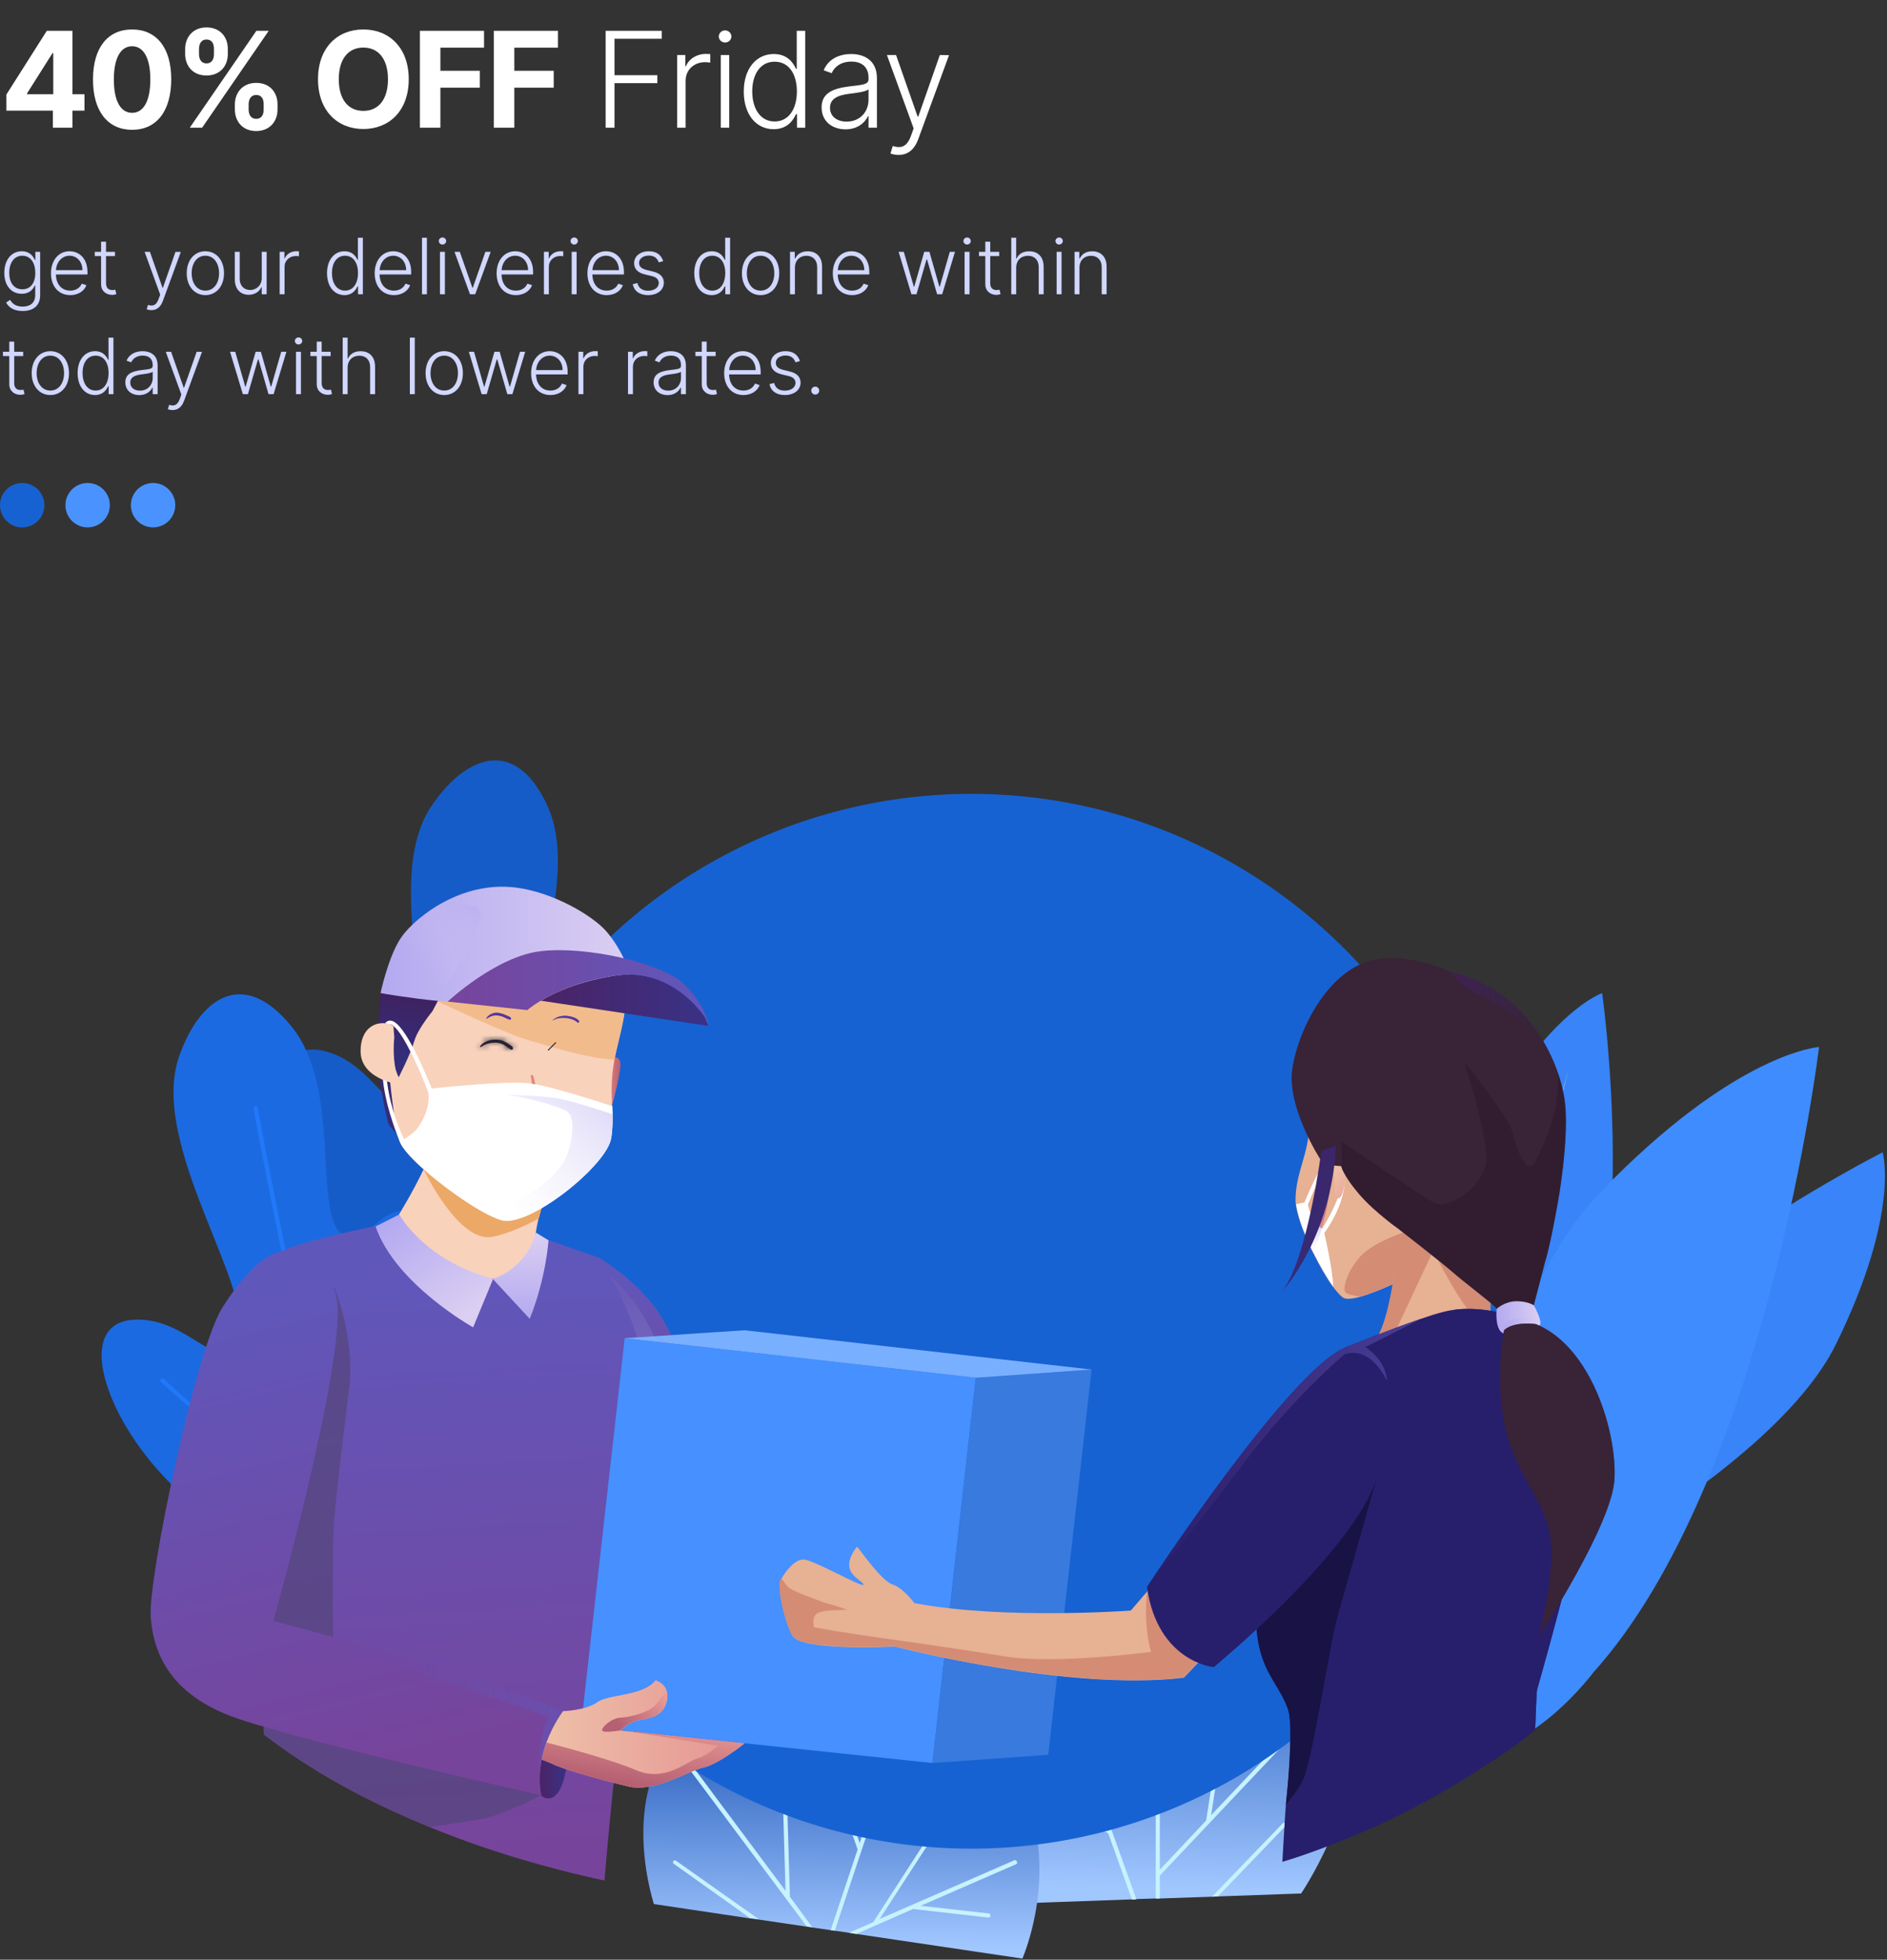 <svg width="340" height="353" viewBox="0 0 340 353" fill="none" xmlns="http://www.w3.org/2000/svg">
<rect x="0" y="0" width="340" height="353" fill="#333333" stroke="none"/>
<path d="M1.151 19.932H9.528V23H13.057V19.932H15.222V16.974H13.057V5.545H8.438L1.151 17.026V19.932ZM9.597 16.974H4.866V16.838L9.46 9.568H9.597V16.974ZM23.804 23.384C28.193 23.384 30.844 20.043 30.852 14.29C30.861 8.58 28.176 5.307 23.804 5.307C19.424 5.307 16.764 8.571 16.756 14.29C16.739 20.026 19.406 23.375 23.804 23.384ZM23.804 20.324C21.801 20.324 20.506 18.312 20.514 14.29C20.523 10.327 21.81 8.332 23.804 8.332C25.79 8.332 27.085 10.327 27.085 14.29C27.094 18.312 25.799 20.324 23.804 20.324ZM42.318 19.727C42.326 21.824 43.664 23.605 46.162 23.605C48.633 23.605 50.014 21.824 50.005 19.727V18.807C50.014 16.693 48.667 14.929 46.162 14.929C43.699 14.929 42.326 16.71 42.318 18.807V19.727ZM33.36 9.739C33.369 11.835 34.707 13.599 37.196 13.599C39.676 13.599 41.056 11.852 41.048 9.739V8.818C41.056 6.705 39.71 4.94 37.196 4.94C34.758 4.94 33.369 6.705 33.36 8.818V9.739ZM34.196 23H36.42L48.42 5.545H46.196L34.196 23ZM44.798 18.807C44.806 17.972 45.139 17.111 46.162 17.111C47.235 17.111 47.517 17.972 47.508 18.807V19.727C47.517 20.562 47.201 21.406 46.162 21.406C45.122 21.406 44.806 20.537 44.798 19.727V18.807ZM35.858 8.818C35.866 8.009 36.181 7.122 37.196 7.122C38.27 7.122 38.559 7.983 38.551 8.818V9.739C38.559 10.574 38.235 11.418 37.196 11.418C36.19 11.418 35.866 10.574 35.858 9.739V8.818ZM73.646 14.273C73.646 8.562 70.1 5.307 65.472 5.307C60.819 5.307 57.299 8.562 57.299 14.273C57.299 19.957 60.819 23.239 65.472 23.239C70.1 23.239 73.646 19.983 73.646 14.273ZM69.904 14.273C69.904 17.972 68.148 19.974 65.472 19.974C62.788 19.974 61.041 17.972 61.041 14.273C61.041 10.574 62.788 8.571 65.472 8.571C68.148 8.571 69.904 10.574 69.904 14.273ZM75.659 23H79.35V15.79H86.449V12.747H79.35V8.588H87.216V5.545H75.659V23ZM88.978 23H92.669V15.79H99.768V12.747H92.669V8.588H100.535V5.545H88.978V23ZM109.128 23H110.722V14.98H118.435V13.548H110.722V6.977H119.228V5.545H109.128V23ZM122.015 23H123.532V14.546C123.532 12.602 125.024 11.196 127.069 11.196C127.47 11.196 127.845 11.264 127.981 11.281V9.739C127.776 9.73 127.427 9.713 127.18 9.713C125.535 9.713 124.129 10.599 123.6 11.921H123.489V9.909H122.015V23ZM129.867 23H131.392V9.909H129.867V23ZM130.642 7.659C131.264 7.659 131.784 7.165 131.784 6.568C131.784 5.972 131.264 5.477 130.642 5.477C130.02 5.477 129.509 5.972 129.509 6.568C129.509 7.165 130.02 7.659 130.642 7.659ZM139.397 23.273C141.775 23.273 142.883 21.764 143.42 20.571H143.599V23H145.082V5.545H143.557V12.406H143.42C142.9 11.23 141.818 9.73 139.423 9.73C136.193 9.73 134.011 12.457 134.011 16.489C134.011 20.554 136.184 23.273 139.397 23.273ZM139.576 21.884C136.968 21.884 135.537 19.514 135.537 16.463C135.537 13.446 136.951 11.111 139.576 11.111C142.133 11.111 143.582 13.327 143.582 16.463C143.582 19.625 142.116 21.884 139.576 21.884ZM152.339 23.298C154.521 23.298 155.851 22.088 156.396 20.929H156.49V23H158.007V14.111C158.007 10.599 155.365 9.73 153.362 9.73C151.359 9.73 149.297 10.523 148.41 12.662L149.851 13.182C150.328 12.057 151.513 11.094 153.405 11.094C155.391 11.094 156.49 12.185 156.49 13.974V14.281C156.49 15.27 155.263 15.287 153.064 15.56C150.106 15.926 148.035 16.753 148.035 19.344C148.035 21.866 149.962 23.298 152.339 23.298ZM152.544 21.909C150.831 21.909 149.552 20.997 149.552 19.412C149.552 17.827 150.848 17.162 153.064 16.889C154.138 16.761 156.047 16.523 156.49 16.088V17.98C156.49 20.128 154.964 21.909 152.544 21.909ZM161.911 27.909C163.547 27.909 164.749 26.972 165.448 25.071L170.996 9.935L169.342 9.909L165.456 20.997H165.337L161.45 9.909H159.805L164.621 23.128L164.144 24.457C163.419 26.435 162.396 26.784 160.854 26.298L160.445 27.636C160.752 27.781 161.314 27.909 161.911 27.909Z" fill="white"/>
<path d="M4.082 56.023C5.891 56.023 7.234 55.138 7.234 53.199V45.364H6.369V46.82H6.279C5.966 46.134 5.335 45.259 3.933 45.259C2.043 45.259 0.776 46.84 0.776 49.162C0.776 51.504 2.088 52.92 3.918 52.92C5.29 52.92 5.961 52.125 6.264 51.424H6.344V53.144C6.344 54.566 5.434 55.227 4.082 55.227C2.774 55.227 2.148 54.596 1.825 54.014L1.099 54.492C1.546 55.367 2.521 56.023 4.082 56.023ZM4.022 52.11C2.506 52.11 1.665 50.897 1.665 49.147C1.665 47.427 2.491 46.065 4.022 46.065C5.518 46.065 6.359 47.357 6.359 49.147C6.359 50.992 5.494 52.11 4.022 52.11ZM12.664 53.159C14.195 53.159 15.224 52.329 15.572 51.369L14.732 51.096C14.439 51.782 13.748 52.349 12.664 52.349C11.103 52.349 10.114 51.21 10.074 49.445H15.761V49.008C15.761 46.457 14.185 45.259 12.53 45.259C10.551 45.259 9.184 46.915 9.184 49.227C9.184 51.543 10.526 53.159 12.664 53.159ZM10.079 48.665C10.173 47.243 11.133 46.065 12.53 46.065C13.897 46.065 14.856 47.193 14.856 48.665H10.079ZM20.719 45.364H19.103V43.534H18.213V45.364H17.075V46.134H18.213V51.215C18.213 52.463 19.198 53.114 20.177 53.114C20.545 53.114 20.794 53.045 20.963 52.98L20.774 52.18C20.649 52.215 20.49 52.249 20.257 52.249C19.655 52.249 19.103 51.966 19.103 51.006V46.134H20.719V45.364ZM27.283 55.864C28.237 55.864 28.938 55.317 29.346 54.208L32.583 45.379L31.618 45.364L29.351 51.832H29.281L27.014 45.364H26.055L28.864 53.075L28.585 53.85C28.163 55.004 27.566 55.207 26.666 54.924L26.428 55.705C26.607 55.789 26.935 55.864 27.283 55.864ZM37.004 53.159C38.982 53.159 40.364 51.543 40.364 49.217C40.364 46.875 38.982 45.259 37.004 45.259C35.025 45.259 33.643 46.875 33.643 49.217C33.643 51.543 35.025 53.159 37.004 53.159ZM37.004 52.349C35.418 52.349 34.533 50.927 34.533 49.217C34.533 47.506 35.418 46.065 37.004 46.065C38.59 46.065 39.474 47.506 39.474 49.217C39.474 50.927 38.59 52.349 37.004 52.349ZM47.159 50.082C47.159 51.484 46.105 52.239 45.071 52.239C43.968 52.239 43.192 51.449 43.192 50.256V45.364H42.307V50.31C42.307 52.12 43.351 53.099 44.818 53.099C45.936 53.099 46.732 52.518 47.09 51.732H47.159V53H48.044V45.364H47.159V50.082ZM50.387 53H51.272V48.068C51.272 46.935 52.142 46.114 53.335 46.114C53.569 46.114 53.788 46.154 53.867 46.164V45.264C53.748 45.259 53.544 45.249 53.4 45.249C52.44 45.249 51.62 45.766 51.312 46.537H51.247V45.364H50.387V53ZM62.064 53.159C63.451 53.159 64.097 52.279 64.411 51.583H64.515V53H65.38V42.818H64.49V46.82H64.411C64.107 46.134 63.476 45.259 62.079 45.259C60.195 45.259 58.922 46.85 58.922 49.202C58.922 51.573 60.19 53.159 62.064 53.159ZM62.169 52.349C60.647 52.349 59.812 50.967 59.812 49.187C59.812 47.427 60.637 46.065 62.169 46.065C63.66 46.065 64.505 47.357 64.505 49.187C64.505 51.031 63.65 52.349 62.169 52.349ZM70.988 53.159C72.519 53.159 73.549 52.329 73.897 51.369L73.056 51.096C72.763 51.782 72.072 52.349 70.988 52.349C69.427 52.349 68.438 51.21 68.398 49.445H74.085V49.008C74.085 46.457 72.509 45.259 70.854 45.259C68.875 45.259 67.508 46.915 67.508 49.227C67.508 51.543 68.85 53.159 70.988 53.159ZM68.403 48.665C68.497 47.243 69.457 46.065 70.854 46.065C72.221 46.065 73.181 47.193 73.181 48.665H68.403ZM76.921 42.818H76.035V53H76.921V42.818ZM79.272 53H80.162V45.364H79.272V53ZM79.724 44.051C80.087 44.051 80.391 43.763 80.391 43.415C80.391 43.067 80.087 42.778 79.724 42.778C79.362 42.778 79.063 43.067 79.063 43.415C79.063 43.763 79.362 44.051 79.724 44.051ZM88.413 45.364H87.454L85.187 51.832H85.117L82.85 45.364H81.891L84.68 53H85.624L88.413 45.364ZM92.959 53.159C94.49 53.159 95.519 52.329 95.867 51.369L95.027 51.096C94.734 51.782 94.043 52.349 92.959 52.349C91.398 52.349 90.408 51.21 90.369 49.445H96.056V49.008C96.056 46.457 94.48 45.259 92.825 45.259C90.846 45.259 89.479 46.915 89.479 49.227C89.479 51.543 90.821 53.159 92.959 53.159ZM90.374 48.665C90.468 47.243 91.428 46.065 92.825 46.065C94.192 46.065 95.151 47.193 95.151 48.665H90.374ZM98.006 53H98.891V48.068C98.891 46.935 99.761 46.114 100.954 46.114C101.188 46.114 101.407 46.154 101.486 46.164V45.264C101.367 45.259 101.163 45.249 101.019 45.249C100.059 45.249 99.239 45.766 98.931 46.537H98.866V45.364H98.006V53ZM103.006 53H103.896V45.364H103.006V53ZM103.459 44.051C103.822 44.051 104.125 43.763 104.125 43.415C104.125 43.067 103.822 42.778 103.459 42.778C103.096 42.778 102.798 43.067 102.798 43.415C102.798 43.763 103.096 44.051 103.459 44.051ZM109.324 53.159C110.855 53.159 111.884 52.329 112.232 51.369L111.392 51.096C111.099 51.782 110.408 52.349 109.324 52.349C107.763 52.349 106.774 51.21 106.734 49.445H112.421V49.008C112.421 46.457 110.845 45.259 109.19 45.259C107.211 45.259 105.844 46.915 105.844 49.227C105.844 51.543 107.186 53.159 109.324 53.159ZM106.739 48.665C106.833 47.243 107.793 46.065 109.19 46.065C110.557 46.065 111.517 47.193 111.517 48.665H106.739ZM119.502 47.039C119.129 45.935 118.314 45.259 116.917 45.259C115.376 45.259 114.257 46.139 114.257 47.397C114.257 48.421 114.879 49.117 116.206 49.435L117.454 49.734C118.294 49.932 118.697 50.365 118.697 50.977C118.697 51.772 117.936 52.364 116.763 52.364C115.719 52.364 115.067 51.891 114.854 50.986L114.004 51.195C114.272 52.468 115.281 53.159 116.778 53.159C118.458 53.159 119.612 52.234 119.612 50.937C119.612 49.918 118.97 49.236 117.692 48.923L116.539 48.64C115.589 48.401 115.147 48.019 115.147 47.357C115.147 46.582 115.888 46.04 116.917 46.04C117.946 46.04 118.453 46.582 118.692 47.268L119.502 47.039ZM128.236 53.159C129.623 53.159 130.269 52.279 130.583 51.583H130.687V53H131.552V42.818H130.662V46.82H130.583C130.279 46.134 129.648 45.259 128.251 45.259C126.367 45.259 125.094 46.85 125.094 49.202C125.094 51.573 126.362 53.159 128.236 53.159ZM128.34 52.349C126.819 52.349 125.984 50.967 125.984 49.187C125.984 47.427 126.809 46.065 128.34 46.065C129.832 46.065 130.677 47.357 130.677 49.187C130.677 51.031 129.822 52.349 128.34 52.349ZM137.041 53.159C139.019 53.159 140.401 51.543 140.401 49.217C140.401 46.875 139.019 45.259 137.041 45.259C135.062 45.259 133.68 46.875 133.68 49.217C133.68 51.543 135.062 53.159 137.041 53.159ZM137.041 52.349C135.455 52.349 134.57 50.927 134.57 49.217C134.57 47.506 135.455 46.065 137.041 46.065C138.627 46.065 139.512 47.506 139.512 49.217C139.512 50.927 138.627 52.349 137.041 52.349ZM143.229 48.227C143.229 46.895 144.104 46.075 145.307 46.075C146.48 46.075 147.236 46.86 147.236 48.108V53H148.121V48.053C148.121 46.244 147.072 45.264 145.531 45.264C144.412 45.264 143.642 45.781 143.284 46.562H143.204V45.364H142.344V53H143.229V48.227ZM153.539 53.159C155.07 53.159 156.099 52.329 156.447 51.369L155.607 51.096C155.314 51.782 154.623 52.349 153.539 52.349C151.978 52.349 150.988 51.21 150.949 49.445H156.636V49.008C156.636 46.457 155.06 45.259 153.405 45.259C151.426 45.259 150.059 46.915 150.059 49.227C150.059 51.543 151.401 53.159 153.539 53.159ZM150.954 48.665C151.048 47.243 152.008 46.065 153.405 46.065C154.772 46.065 155.731 47.193 155.731 48.665H150.954ZM164.219 53H165.134L166.944 46.741H167.038L168.848 53H169.762L172.069 45.364H171.135L169.325 51.648H169.255L167.466 45.364H166.526L164.721 51.663H164.657L162.847 45.364H161.912L164.219 53ZM173.799 53H174.689V45.364H173.799V53ZM174.252 44.051C174.615 44.051 174.918 43.763 174.918 43.415C174.918 43.067 174.615 42.778 174.252 42.778C173.889 42.778 173.591 43.067 173.591 43.415C173.591 43.763 173.889 44.051 174.252 44.051ZM180.037 45.364H178.422V43.534H177.532V45.364H176.393V46.134H177.532V51.215C177.532 52.463 178.516 53.114 179.496 53.114C179.863 53.114 180.112 53.045 180.281 52.98L180.092 52.18C179.968 52.215 179.809 52.249 179.575 52.249C178.974 52.249 178.422 51.966 178.422 51.006V46.134H180.037V45.364ZM183.096 48.227C183.096 46.895 183.991 46.075 185.214 46.075C186.397 46.075 187.153 46.85 187.153 48.108V53H188.043V48.053C188.043 46.234 186.989 45.264 185.438 45.264C184.284 45.264 183.534 45.771 183.176 46.562H183.096V42.818H182.211V53H183.096V48.227ZM190.383 53H191.273V45.364H190.383V53ZM190.836 44.051C191.199 44.051 191.502 43.763 191.502 43.415C191.502 43.067 191.199 42.778 190.836 42.778C190.473 42.778 190.175 43.067 190.175 43.415C190.175 43.763 190.473 44.051 190.836 44.051ZM194.499 48.227C194.499 46.895 195.374 46.075 196.577 46.075C197.75 46.075 198.506 46.86 198.506 48.108V53H199.391V48.053C199.391 46.244 198.342 45.264 196.8 45.264C195.682 45.264 194.911 45.781 194.553 46.562H194.474V45.364H193.614V53H194.499V48.227ZM4.176 63.364H2.56V61.534H1.67V63.364H0.532V64.134H1.67V69.215C1.67 70.463 2.655 71.114 3.634 71.114C4.002 71.114 4.251 71.045 4.42 70.98L4.231 70.18C4.107 70.215 3.947 70.249 3.714 70.249C3.112 70.249 2.56 69.966 2.56 69.006V64.134H4.176V63.364ZM9.072 71.159C11.051 71.159 12.433 69.543 12.433 67.217C12.433 64.875 11.051 63.259 9.072 63.259C7.093 63.259 5.711 64.875 5.711 67.217C5.711 69.543 7.093 71.159 9.072 71.159ZM9.072 70.349C7.486 70.349 6.601 68.927 6.601 67.217C6.601 65.506 7.486 64.065 9.072 64.065C10.658 64.065 11.543 65.506 11.543 67.217C11.543 68.927 10.658 70.349 9.072 70.349ZM17.125 71.159C18.512 71.159 19.158 70.279 19.471 69.583H19.576V71H20.441V60.818H19.551V64.82H19.471C19.168 64.134 18.537 63.259 17.14 63.259C15.255 63.259 13.983 64.85 13.983 67.202C13.983 69.573 15.25 71.159 17.125 71.159ZM17.229 70.349C15.708 70.349 14.873 68.967 14.873 67.187C14.873 65.427 15.698 64.065 17.229 64.065C18.721 64.065 19.566 65.357 19.566 67.187C19.566 69.031 18.711 70.349 17.229 70.349ZM25.094 71.174C26.367 71.174 27.142 70.468 27.461 69.792H27.515V71H28.4V65.815C28.4 63.766 26.859 63.259 25.691 63.259C24.522 63.259 23.319 63.722 22.802 64.969L23.642 65.273C23.921 64.617 24.612 64.055 25.716 64.055C26.874 64.055 27.515 64.691 27.515 65.735V65.914C27.515 66.491 26.799 66.501 25.517 66.66C23.791 66.874 22.584 67.356 22.584 68.867C22.584 70.339 23.707 71.174 25.094 71.174ZM25.213 70.364C24.214 70.364 23.468 69.832 23.468 68.907C23.468 67.982 24.224 67.594 25.517 67.435C26.143 67.361 27.257 67.222 27.515 66.968V68.072C27.515 69.325 26.625 70.364 25.213 70.364ZM31.097 73.864C32.052 73.864 32.753 73.317 33.16 72.208L36.397 63.379L35.432 63.364L33.166 69.832H33.096L30.829 63.364H29.869L32.678 71.075L32.4 71.85C31.977 73.004 31.381 73.207 30.481 72.924L30.242 73.704C30.421 73.789 30.749 73.864 31.097 73.864ZM43.756 71H44.671L46.481 64.741H46.575L48.385 71H49.3L51.606 63.364H50.672L48.862 69.648H48.792L47.003 63.364H46.063L44.258 69.663H44.194L42.384 63.364H41.449L43.756 71ZM53.337 71H54.226V63.364H53.337V71ZM53.789 62.051C54.152 62.051 54.455 61.763 54.455 61.415C54.455 61.067 54.152 60.778 53.789 60.778C53.426 60.778 53.128 61.067 53.128 61.415C53.128 61.763 53.426 62.051 53.789 62.051ZM59.575 63.364H57.959V61.534H57.069V63.364H55.93V64.134H57.069V69.215C57.069 70.463 58.053 71.114 59.033 71.114C59.401 71.114 59.649 71.045 59.818 70.98L59.629 70.18C59.505 70.215 59.346 70.249 59.112 70.249C58.511 70.249 57.959 69.966 57.959 69.006V64.134H59.575V63.364ZM62.633 66.227C62.633 64.895 63.528 64.075 64.751 64.075C65.934 64.075 66.69 64.85 66.69 66.108V71H67.58V66.053C67.58 64.234 66.526 63.264 64.975 63.264C63.822 63.264 63.071 63.771 62.713 64.562H62.633V60.818H61.748V71H62.633V66.227ZM74.733 60.818H73.848V71H74.733V60.818ZM80.043 71.159C82.021 71.159 83.403 69.543 83.403 67.217C83.403 64.875 82.021 63.259 80.043 63.259C78.064 63.259 76.682 64.875 76.682 67.217C76.682 69.543 78.064 71.159 80.043 71.159ZM80.043 70.349C78.457 70.349 77.572 68.927 77.572 67.217C77.572 65.506 78.457 64.065 80.043 64.065C81.629 64.065 82.513 65.506 82.513 67.217C82.513 68.927 81.629 70.349 80.043 70.349ZM86.782 71H87.696L89.506 64.741H89.6L91.41 71H92.325L94.632 63.364H93.697L91.887 69.648H91.818L90.028 63.364H89.088L87.284 69.663H87.219L85.409 63.364H84.475L86.782 71ZM99.18 71.159C100.711 71.159 101.74 70.329 102.088 69.369L101.248 69.096C100.954 69.782 100.263 70.349 99.18 70.349C97.618 70.349 96.629 69.21 96.589 67.445H102.277V67.008C102.277 64.457 100.701 63.259 99.045 63.259C97.067 63.259 95.699 64.915 95.699 67.227C95.699 69.543 97.042 71.159 99.18 71.159ZM96.594 66.665C96.689 65.243 97.648 64.065 99.045 64.065C100.412 64.065 101.372 65.193 101.372 66.665H96.594ZM104.227 71H105.112V66.068C105.112 64.935 105.982 64.114 107.175 64.114C107.409 64.114 107.627 64.154 107.707 64.164V63.264C107.588 63.259 107.384 63.249 107.24 63.249C106.28 63.249 105.46 63.766 105.152 64.537H105.087V63.364H104.227V71ZM113.155 71H114.04V66.068C114.04 64.935 114.91 64.114 116.103 64.114C116.336 64.114 116.555 64.154 116.635 64.164V63.264C116.515 63.259 116.312 63.249 116.167 63.249C115.208 63.249 114.388 63.766 114.079 64.537H114.015V63.364H113.155V71ZM120.278 71.174C121.55 71.174 122.326 70.468 122.644 69.792H122.699V71H123.584V65.815C123.584 63.766 122.043 63.259 120.874 63.259C119.706 63.259 118.503 63.722 117.986 64.969L118.826 65.273C119.104 64.617 119.795 64.055 120.899 64.055C122.058 64.055 122.699 64.691 122.699 65.735V65.914C122.699 66.491 121.983 66.501 120.7 66.66C118.975 66.874 117.767 67.356 117.767 68.867C117.767 70.339 118.891 71.174 120.278 71.174ZM120.397 70.364C119.398 70.364 118.652 69.832 118.652 68.907C118.652 67.982 119.408 67.594 120.7 67.435C121.327 67.361 122.44 67.222 122.699 66.968V68.072C122.699 69.325 121.809 70.364 120.397 70.364ZM128.946 63.364H127.33V61.534H126.44V63.364H125.301V64.134H126.44V69.215C126.44 70.463 127.424 71.114 128.404 71.114C128.772 71.114 129.02 71.045 129.189 70.98L129 70.18C128.876 70.215 128.717 70.249 128.483 70.249C127.882 70.249 127.33 69.966 127.33 69.006V64.134H128.946V63.364ZM133.961 71.159C135.492 71.159 136.521 70.329 136.869 69.369L136.029 69.096C135.736 69.782 135.045 70.349 133.961 70.349C132.4 70.349 131.41 69.21 131.371 67.445H137.058V67.008C137.058 64.457 135.482 63.259 133.827 63.259C131.848 63.259 130.481 64.915 130.481 67.227C130.481 69.543 131.823 71.159 133.961 71.159ZM131.376 66.665C131.47 65.243 132.43 64.065 133.827 64.065C135.194 64.065 136.153 65.193 136.153 66.665H131.376ZM144.139 65.039C143.766 63.935 142.951 63.259 141.554 63.259C140.012 63.259 138.894 64.139 138.894 65.397C138.894 66.421 139.515 67.117 140.843 67.435L142.091 67.734C142.931 67.933 143.333 68.365 143.333 68.977C143.333 69.772 142.573 70.364 141.4 70.364C140.355 70.364 139.704 69.891 139.49 68.987L138.64 69.195C138.909 70.468 139.918 71.159 141.414 71.159C143.095 71.159 144.248 70.234 144.248 68.937C144.248 67.918 143.607 67.237 142.329 66.923L141.176 66.64C140.226 66.401 139.784 66.019 139.784 65.357C139.784 64.582 140.525 64.04 141.554 64.04C142.583 64.04 143.09 64.582 143.328 65.268L144.139 65.039ZM146.892 71.075C147.29 71.075 147.608 70.751 147.608 70.359C147.608 69.961 147.29 69.643 146.892 69.643C146.499 69.643 146.176 69.961 146.176 70.359C146.176 70.751 146.499 71.075 146.892 71.075Z" fill="#D1D7FF"/>
<circle cx="27.579" cy="91" r="4" fill="#4A93FF"/>
<circle cx="15.79" cy="91" r="4" fill="#4A93FF"/>
<circle cx="4" cy="91" r="4" fill="#1762D2"/>
<g clip-path="url(#clip0)">
<path d="M246.001 308.807C243.783 327.503 234.435 341.075 234.435 341.075L219.489 341.604L218.432 341.656L209.032 341.973H208.292L204.807 342.079L204.014 342.132L174.65 343.188C174.65 343.188 170.32 295.762 193.557 283.298C216.742 270.834 248.219 290.058 246.001 308.807Z" fill="url(#paint0_linear)"/>
<path d="M238.079 307.064L208.979 337.854V341.973H208.24V323.542L201.057 306.958C200.951 306.8 201.057 306.536 201.268 306.483C201.427 306.377 201.638 306.483 201.744 306.694L208.24 321.746V290.375C208.24 290.164 208.398 290.005 208.609 290.005C208.821 290.005 208.979 290.164 208.979 290.375V336.798L217.323 327.925L221.02 304.054C221.073 303.842 221.232 303.737 221.443 303.737C221.654 303.789 221.76 303.948 221.76 304.159L218.221 326.974L237.551 306.536C237.709 306.377 237.921 306.377 238.079 306.536C238.237 306.694 238.237 306.905 238.079 307.064Z" fill="#C7F2FF"/>
<path d="M231.636 328.928L219.436 341.604L218.38 341.656L231.108 328.453C231.266 328.295 231.478 328.295 231.636 328.453C231.742 328.559 231.794 328.77 231.636 328.928Z" fill="#C7F2FF"/>
<path d="M204.754 342.132L203.962 342.185L199.684 330.249L183.734 320.214C183.576 320.109 183.523 319.897 183.629 319.686C183.734 319.528 183.946 319.475 184.157 319.581L199.314 329.14L191.392 307.011C191.339 306.8 191.445 306.589 191.603 306.536C191.815 306.483 191.973 306.589 192.079 306.747L204.754 342.132Z" fill="#C7F2FF"/>
<path d="M184.21 352.8L154.317 348.364L152.997 348.152L150.409 347.783L149.67 347.677L146.343 347.202L145.339 347.043L136.731 345.776L135.146 345.565L117.824 342.977C117.824 342.977 109.004 316.412 129.284 307.645C149.564 298.878 181.991 313.296 185.9 326.763C189.808 340.178 184.21 352.8 184.21 352.8Z" fill="url(#paint1_linear)"/>
<path d="M146.343 347.149L145.339 346.991L124.32 318.841C124.214 318.683 124.214 318.472 124.425 318.313C124.584 318.207 124.795 318.207 124.954 318.366L141.537 340.6L140.745 313.507C140.745 313.296 140.903 313.137 141.114 313.137C141.326 313.137 141.484 313.296 141.484 313.507L142.329 341.656L146.343 347.149Z" fill="#C7F2FF"/>
<path d="M183.101 335.794L165.884 343.294L178.136 344.667C178.347 344.667 178.453 344.878 178.453 345.089C178.453 345.301 178.295 345.406 178.083 345.406H178.031L164.51 343.875L154.265 348.364L152.944 348.152L157.328 346.251L169.052 328.136C169.158 327.978 169.369 327.925 169.528 328.031C169.686 328.136 169.739 328.348 169.633 328.506L158.49 345.67L182.731 335.108C182.889 335.002 183.153 335.108 183.206 335.319C183.365 335.477 183.259 335.689 183.101 335.794Z" fill="#C7F2FF"/>
<path d="M161.236 315.303L150.409 347.783L149.67 347.677L154.529 333.154L150.356 321.165C150.304 320.954 150.409 320.742 150.568 320.69C150.779 320.637 150.937 320.742 151.043 320.901L154.898 331.992L160.549 315.039C160.602 314.827 160.813 314.722 161.025 314.827C161.183 314.88 161.289 315.091 161.236 315.303Z" fill="#C7F2FF"/>
<path d="M136.731 345.723L135.146 345.512L121.415 335.741C121.257 335.636 121.204 335.425 121.309 335.266C121.415 335.108 121.626 335.055 121.785 335.16L136.731 345.723Z" fill="#C7F2FF"/>
<path d="M271.034 288.896C271.562 289.16 319.358 265.658 330.872 241.998C342.438 218.391 339.216 207.564 339.216 207.564C339.216 207.564 286.825 233.971 270.295 264.919C270.348 264.919 258.465 283.245 271.034 288.896Z" fill="#3884F8"/>
<path d="M264.38 269.144C263.958 268.88 256.828 222.563 268.024 202.283C279.273 182.003 288.674 178.887 288.674 178.887C288.674 178.887 296.015 230.01 282.02 257.525C282.02 257.525 274.837 275.376 264.38 269.144Z" fill="#3884F8"/>
<path d="M268.869 267.401C269.714 261.064 270.665 254.779 271.615 248.494C272.566 242.209 273.622 235.925 274.679 229.64C275.735 223.355 276.897 217.07 278.217 210.838C279.485 204.606 280.858 198.375 282.759 192.301C281.016 198.427 279.801 204.659 278.64 210.944C277.478 217.229 276.474 223.514 275.524 229.798C274.573 236.083 273.675 242.421 272.883 248.705C272.038 254.99 271.246 261.328 270.559 267.665L268.869 267.401Z" fill="#A4BADB"/>
<path d="M256.669 311.342C256.141 310.761 263.905 240.097 288.304 214.799C312.704 189.502 327.756 188.604 327.756 188.604C327.756 188.604 318.408 266.451 287.09 301.254C287.09 301.307 269.503 324.598 256.669 311.342Z" fill="#3F8CFF"/>
<path d="M103.236 228.266C100.074 233.72 93.22 242.944 86.811 249.733C86.597 249.989 86.333 250.226 86.138 250.433C81.239 255.546 76.672 259.086 74.43 258.149C69.189 256.036 63.806 245.753 63.806 245.753C63.434 244.245 64.455 232.391 56.499 218.546C48.563 204.652 47.441 187.418 57.702 189.175C67.962 190.933 70.569 204.381 75.491 196.611C80.364 188.822 68.482 159.252 77.601 145.413C83.632 136.263 92.786 132.31 98.666 145.227C104.546 158.145 94.231 178.209 97.972 183.422C101.694 188.684 108.154 176.127 113.947 186.231C119.721 196.383 108.987 218.382 103.236 228.266Z" fill="#165CC8"/>
<path d="M77.696 264.261C75.992 270.331 71.651 280.971 67.134 289.142C66.991 289.444 66.795 289.739 66.658 289.988C63.185 296.16 59.644 300.726 57.239 300.377C51.637 299.635 43.864 291.017 43.864 291.017C43.127 289.65 41.164 277.915 30.012 266.487C18.865 255.007 13.486 238.595 23.861 237.742C34.236 236.889 40.11 249.264 42.942 240.514C45.721 231.756 26.849 206.077 32.235 190.403C35.797 180.039 43.678 173.931 52.59 184.977C61.501 196.023 56.509 218.024 61.43 222.141C66.345 226.31 69.474 212.541 77.601 220.883C85.721 229.277 80.805 253.256 77.696 264.261Z" fill="#1C6AE1"/>
<path d="M67.187 289.149C67.043 289.45 66.847 289.746 66.71 289.995C65.003 284.836 63.282 278.931 61.605 272.659C46.038 265.105 29.177 249.038 28.98 248.907C28.836 248.783 28.816 248.514 28.992 248.377C29.116 248.232 29.385 248.212 29.523 248.389C29.661 248.565 46.056 264.096 61.4 271.729C61.176 270.957 61.004 270.191 60.779 269.418C60.733 269.359 60.74 269.307 60.746 269.254C52.691 238.253 45.775 200.156 45.676 199.665C45.649 199.448 45.773 199.304 45.996 199.225C46.212 199.198 46.409 199.329 46.435 199.545C46.535 200.036 53.253 237.152 61.176 267.924C63.044 262.247 71.052 237.797 71.852 228.264C71.877 228.054 72.054 227.916 72.264 227.942C72.473 227.968 72.611 228.145 72.585 228.354C71.722 238.837 62.223 267.201 61.545 269.246C63.263 276.481 65.243 283.323 67.187 289.149Z" fill="#2178FA"/>
<circle cx="175" cy="238" r="95" fill="#1762D2"/>
<path d="M97.031 219.5C96.609 221.295 96.292 223.197 96.45 224.887C96.45 224.887 95.869 232.386 87.789 231.805C79.708 231.224 72.315 223.566 71.892 218.76C71.892 218.76 74.374 214.747 76.276 210.733C77.332 208.568 78.23 206.402 78.494 204.818L99.725 212.159C99.777 212.159 97.982 215.592 97.031 219.5Z" fill="#F9D2BC"/>
<path d="M99.778 212.159C99.778 212.159 98.035 215.592 97.084 219.5C94.391 220.926 91.433 222.246 88.845 222.774C83.881 223.778 78.864 215.645 76.381 210.786C77.438 208.62 78.335 206.455 78.6 204.871L99.778 212.159Z" fill="#ECA867"/>
<path d="M110.076 190.4C110.076 190.4 111.449 190.083 111.766 191.298C112.083 192.46 110.34 198.956 110.34 198.956C110.34 198.956 108.703 192.988 110.076 190.4Z" fill="url(#paint2_linear)"/>
<path d="M68.565 178.887C68.565 178.887 67.878 187.442 67.878 190.03C67.931 192.671 69.674 202.23 70.149 202.758C70.625 203.286 71.787 204.607 71.787 204.607L73.846 178.887L70.942 177.461L68.565 178.887Z" fill="url(#paint3_linear)"/>
<path d="M112.77 178.992C112.875 182.531 111.713 186.228 110.868 190.136C110.815 190.4 110.763 190.664 110.71 190.875C110.076 194.255 110.182 196.79 110.287 199.272C110.34 201.121 110.446 202.917 110.129 204.976C109.442 209.888 95.288 221.19 90.377 219.817C85.412 218.391 73.424 209.254 72.051 205.716C70.625 202.177 69.199 183.112 69.199 183.112C69.199 175.348 72.737 169.011 80.501 163.36C88.264 157.709 107.33 166.898 110.868 172.549C112.189 174.662 112.717 176.827 112.77 178.992Z" fill="#F9D2BC"/>
<path opacity="0.57" d="M112.769 178.992C112.875 182.531 111.713 186.228 110.868 190.136C110.815 190.4 110.762 190.664 110.709 190.875C106.168 190.77 97.981 188.182 94.76 187.231C91.01 186.122 78.599 180.26 78.599 180.26C78.599 180.26 81.715 176.14 85.835 173.605C89.954 171.07 101.943 173.447 101.943 173.447C101.943 173.447 108.755 176.51 112.769 178.992Z" fill="#ECA867"/>
<path d="M71.311 192.724C71.311 193.727 71.258 194.625 71.206 195.206C71.206 195.206 70.572 195.1 69.727 194.783C69.516 194.731 69.251 194.625 68.987 194.519C67.192 193.727 64.921 192.196 64.974 189.291C64.974 186.016 66.716 184.538 68.512 184.326C68.776 184.274 69.093 184.274 69.357 184.326C69.674 184.379 69.991 184.432 70.308 184.538C70.519 184.59 70.73 184.696 70.889 184.802C70.889 184.802 70.889 184.802 70.889 184.854C70.889 184.96 70.941 185.752 71.047 186.914C71.206 188.551 71.311 190.875 71.311 192.724Z" fill="#F9D2BC"/>
<path d="M80.025 178.147L77.913 182.161C77.913 182.161 75.272 185.33 74.638 187.548C74.004 189.819 71.839 194.044 71.839 194.044C71.628 193.674 71.469 193.199 71.311 192.724C70.73 190.347 70.994 187.073 71.047 186.914C70.941 185.699 70.888 184.802 70.888 184.802C70.202 184.379 69.304 184.221 68.459 184.326L68.406 184.274L68.776 179.045L80.025 178.147Z" fill="url(#paint4_linear)"/>
<path d="M96.767 196.104C96.714 195.998 96.662 195.892 96.609 195.787C96.503 195.576 96.45 195.311 96.397 195.1C96.345 194.889 96.292 194.625 96.239 194.414C96.186 194.308 96.186 194.15 96.133 194.044C96.081 193.886 96.081 193.78 95.975 193.674C95.869 193.569 95.658 193.621 95.658 193.78C95.605 193.938 95.658 194.044 95.711 194.202C95.711 194.361 95.764 194.466 95.764 194.625C95.817 194.889 95.817 195.153 95.869 195.364C95.922 195.628 95.975 195.84 96.028 196.104C96.081 196.262 96.133 196.368 96.186 196.526C96.239 196.685 96.292 196.843 96.45 196.949C96.714 197.16 97.031 196.949 96.978 196.632C96.926 196.368 96.873 196.209 96.767 196.104Z" fill="#E3837F"/>
<path d="M99.393 188.431L99.513 188.551L99.393 188.431Z" fill="#392337" stroke="#0E1B2E" stroke-width="2"/>
<path d="M104.319 183.851C104.055 183.534 103.633 183.323 103.263 183.217C102.841 183.059 102.365 183.006 101.943 182.953C101.098 182.953 100.2 183.164 99.619 183.745C99.566 183.798 99.619 183.851 99.672 183.798C100.306 183.376 101.203 183.323 101.943 183.376C102.313 183.429 102.735 183.481 103.105 183.64C103.474 183.745 103.738 183.957 104.055 184.168C104.267 184.379 104.478 184.009 104.319 183.851Z" fill="#55379F"/>
<mask id="path-34-inside-1" fill="white">
<path d="M91.908 188.235C91.644 188.076 91.433 187.865 91.169 187.759C90.641 187.442 90.06 187.284 89.479 187.284C88.475 187.231 87.102 187.548 86.521 188.446C86.469 188.551 86.574 188.71 86.68 188.604C87.472 188.023 88.528 187.759 89.479 187.812C90.007 187.865 90.482 188.023 90.905 188.287C91.116 188.393 91.327 188.551 91.539 188.71C91.75 188.868 91.961 189.132 92.225 189.08C92.384 189.08 92.436 188.974 92.436 188.815C92.436 188.551 92.12 188.393 91.908 188.235Z"/>
</mask>
<path d="M91.908 188.235C91.644 188.076 91.433 187.865 91.169 187.759C90.641 187.442 90.06 187.284 89.479 187.284C88.475 187.231 87.102 187.548 86.521 188.446C86.469 188.551 86.574 188.71 86.68 188.604C87.472 188.023 88.528 187.759 89.479 187.812C90.007 187.865 90.482 188.023 90.905 188.287C91.116 188.393 91.327 188.551 91.539 188.71C91.75 188.868 91.961 189.132 92.225 189.08C92.384 189.08 92.436 188.974 92.436 188.815C92.436 188.551 92.12 188.393 91.908 188.235Z" fill="#392337"/>
<path d="M91.908 188.235L93.108 186.635L93.026 186.573L92.937 186.52L91.908 188.235ZM91.169 187.759L90.14 189.474L90.277 189.557L90.426 189.616L91.169 187.759ZM89.479 187.284L89.374 189.281L89.426 189.284H89.479V187.284ZM86.521 188.446L84.842 187.359L84.782 187.452L84.733 187.551L86.521 188.446ZM86.68 188.604L85.497 186.991L85.374 187.082L85.266 187.19L86.68 188.604ZM89.479 187.812L89.678 185.822L89.634 185.818L89.59 185.815L89.479 187.812ZM90.905 188.287L89.845 189.983L89.925 190.034L90.01 190.076L90.905 188.287ZM92.225 189.08V187.08H92.027L91.833 187.118L92.225 189.08ZM92.436 188.815H94.436H92.436ZM92.937 186.52C92.938 186.52 92.934 186.518 92.925 186.511C92.915 186.505 92.902 186.496 92.883 186.482C92.863 186.468 92.842 186.452 92.812 186.43C92.785 186.411 92.747 186.383 92.71 186.356C92.569 186.254 92.285 186.051 91.912 185.902L90.426 189.616C90.317 189.573 90.27 189.528 90.368 189.598C90.389 189.614 90.411 189.63 90.444 189.654C90.474 189.676 90.513 189.705 90.554 189.734C90.636 189.793 90.748 189.871 90.879 189.949L92.937 186.52ZM92.198 186.044C91.364 185.544 90.428 185.284 89.479 185.284V189.284C89.692 189.284 89.918 189.341 90.14 189.474L92.198 186.044ZM89.584 185.287C88.852 185.248 88 185.341 87.195 185.616C86.407 185.885 85.463 186.401 84.842 187.359L88.201 189.532C88.161 189.593 88.193 189.502 88.488 189.401C88.766 189.306 89.103 189.267 89.374 189.281L89.584 185.287ZM84.733 187.551C84.308 188.4 84.527 189.311 85.005 189.885C85.275 190.209 85.764 190.586 86.466 190.634C87.203 190.685 87.767 190.346 88.094 190.018L85.266 187.19C85.54 186.916 86.051 186.596 86.741 186.644C87.394 186.689 87.841 187.039 88.078 187.324C88.49 187.818 88.682 188.597 88.31 189.34L84.733 187.551ZM87.862 190.217C88.234 189.945 88.818 189.778 89.368 189.809L89.59 185.815C88.238 185.74 86.71 186.102 85.497 186.991L87.862 190.217ZM89.28 189.802C89.523 189.826 89.7 189.893 89.845 189.983L91.965 186.591C91.265 186.154 90.491 185.903 89.678 185.822L89.28 189.802ZM90.01 190.076C90.003 190.072 90.025 190.083 90.089 190.127C90.154 190.172 90.227 190.226 90.339 190.31L92.739 187.11C92.564 186.979 92.203 186.7 91.799 186.498L90.01 190.076ZM90.339 190.31C90.324 190.299 90.315 190.291 90.392 190.357C90.443 190.401 90.564 190.506 90.709 190.608C90.979 190.798 91.677 191.229 92.617 191.041L91.833 187.118C92.153 187.054 92.443 187.095 92.661 187.166C92.858 187.231 92.981 187.316 93.016 187.34C93.048 187.363 93.06 187.375 93.003 187.327C92.973 187.301 92.859 187.2 92.739 187.11L90.339 190.31ZM92.225 191.08C92.798 191.08 93.528 190.854 94.018 190.169C94.411 189.619 94.436 189.048 94.436 188.815H90.436C90.436 188.741 90.436 188.302 90.763 187.844C90.945 187.589 91.197 187.377 91.497 187.24C91.784 187.109 92.046 187.08 92.225 187.08V191.08ZM94.436 188.815C94.436 187.805 93.813 187.194 93.569 186.98C93.427 186.857 93.291 186.761 93.221 186.712C93.201 186.699 93.183 186.686 93.168 186.676C93.152 186.665 93.141 186.657 93.131 186.65C93.109 186.635 93.105 186.632 93.108 186.635L90.708 189.835C90.8 189.903 90.924 189.988 90.939 189.998C90.987 190.031 90.97 190.022 90.935 189.991C90.9 189.961 90.785 189.856 90.673 189.672C90.55 189.469 90.436 189.174 90.436 188.815H94.436Z" fill="#0E1B2E" mask="url(#path-34-inside-1)"/>
<path d="M92.014 183.27C91.697 183.059 91.275 182.9 90.905 182.742C90.535 182.584 90.113 182.478 89.743 182.425C89.373 182.372 88.951 182.425 88.634 182.584C88.212 182.742 87.895 183.006 87.631 183.376C87.578 183.429 87.683 183.534 87.736 183.481C88.37 183.059 89.057 182.795 89.849 182.953C90.166 183.006 90.535 183.112 90.852 183.27C91.222 183.429 91.539 183.64 91.909 183.693C92.067 183.693 92.172 183.429 92.014 183.27Z" fill="#55379F"/>
<path d="M113.562 177.461C113.298 180.048 112.558 182.425 112.558 182.425C112.558 182.425 102.101 175.876 98.457 176.035C94.813 176.193 84.884 179.468 84.884 179.468L80.712 180.418C80.078 180.365 79.339 180.313 78.599 180.26C74.005 179.837 68.565 178.887 68.565 178.887C68.565 178.887 69.885 172.655 72.051 169.222C73.054 167.585 75.431 165.208 78.705 163.201C82.455 160.93 87.419 159.187 92.912 159.874C99.725 160.719 106.749 164.944 109.178 167.69C111.608 170.437 113.826 174.873 113.562 177.461Z" fill="url(#paint5_linear)"/>
<path d="M127.663 184.802L97.454 180.26C99.936 178.781 104.372 176.721 110.974 175.718C119.741 174.45 125.18 180.629 126.976 183.164C127.451 184.168 127.663 184.802 127.663 184.802Z" fill="url(#paint6_linear)"/>
<path d="M127.663 184.802L126.976 183.164C125.181 180.629 119.741 174.45 110.974 175.718C104.372 176.668 99.936 178.781 97.454 180.26C95.817 181.21 95.024 181.95 95.024 181.95L80.659 180.418C80.659 180.418 89.426 172.232 97.454 171.334C105.429 170.384 118.949 173.341 123.068 177.144C127.24 180.946 127.663 184.802 127.663 184.802Z" fill="url(#paint7_linear)"/>
<path opacity="0.56" d="M78.599 180.313C74.005 179.89 68.565 178.939 68.565 178.939C68.565 178.939 69.885 172.707 72.051 169.275C73.054 167.637 75.431 165.261 78.705 163.254C82.032 162.779 85.993 162.567 86.521 164.205C87.472 167.056 78.599 180.313 78.599 180.313Z" fill="url(#paint8_linear)"/>
<path d="M110.129 204.976C109.442 209.888 95.288 221.19 90.376 219.817C88.37 219.236 85.306 217.44 82.19 215.222C77.543 211.948 72.895 207.828 72.05 205.663C72.05 205.663 74.427 204.342 75.219 203.233C78.071 199.272 77.067 196.156 77.067 196.156C77.067 196.156 91.486 194.519 95.869 195.206C100.252 195.892 110.34 199.272 110.34 199.272C110.34 199.748 110.393 200.223 110.393 200.646C110.393 202.071 110.393 203.445 110.129 204.976Z" fill="white"/>
<path d="M72.05 205.663C71.998 205.504 69.568 199.959 68.987 194.466C69.251 194.572 69.463 194.678 69.727 194.731C70.308 199.589 71.998 203.497 72.79 205.188C72.843 205.293 72.895 205.346 72.895 205.452L72.05 205.663Z" fill="white"/>
<path d="M77.913 196.368L77.173 196.79C75.747 192.935 72.79 186.333 70.941 184.854V184.802C70.73 184.643 70.572 184.538 70.36 184.538H70.308C69.991 184.432 69.674 184.379 69.357 184.326C69.727 183.904 70.096 183.798 70.413 183.851C72.948 184.062 76.962 194.097 77.807 196.104C77.86 196.209 77.913 196.315 77.913 196.368Z" fill="white"/>
<path opacity="0.41" d="M110.128 204.923C109.442 209.888 95.341 221.19 90.429 219.817C88.422 219.236 85.306 217.44 82.243 215.275C82.613 215.328 87.683 216.278 90.693 216.701C93.809 217.123 100.569 211.948 101.995 208.462C103.421 204.976 103.632 200.962 101.995 200.065C100.569 199.325 94.601 197.53 91.116 197.213C93.756 197.266 98.932 197.424 101.467 198.058C104.161 198.691 108.438 200.065 110.34 200.698C110.393 202.019 110.34 203.392 110.128 204.923Z" fill="url(#paint9_linear)"/>
<path d="M127.663 257.208L125.814 257.367L122.434 257.684L116.942 258.212L107.594 259.11V226.366C107.594 226.366 109.601 227.475 112.083 229.482C112.558 229.851 113.033 230.274 113.509 230.696C114.143 231.277 114.829 231.858 115.463 232.545C116.519 233.654 117.575 234.816 118.473 236.136C122.593 242.157 127.663 257.208 127.663 257.208Z" fill="url(#paint10_linear)"/>
<path opacity="0.58" d="M127.663 257.208L125.814 257.367C124.811 253.617 120.586 238.724 115.463 232.598C116.519 233.707 117.575 234.869 118.473 236.189C122.593 242.157 127.663 257.208 127.663 257.208Z" fill="url(#paint11_linear)"/>
<path opacity="0.72" d="M122.382 257.737L116.889 258.265C116.678 251.821 116.15 246.223 115.305 242.896C113.984 237.404 111.555 232.756 109.759 229.851C110.182 230.115 119.899 236.823 122.382 257.737Z" fill="url(#paint12_linear)"/>
<path d="M116.783 274.478C116.414 281.714 115.727 288.632 114.513 293.544C111.925 304.212 109.707 329.457 108.914 338.752C97.718 336.322 87.103 333.101 77.332 329.087C65.924 324.439 55.837 318.841 47.546 312.451C47.44 300.885 46.648 284.83 45.486 277.806C45.222 276.063 45.063 273.316 45.063 269.884C45.011 254.726 47.44 227.158 50.186 225.626C53.566 223.725 67.562 220.873 67.562 220.873C67.562 220.873 76.012 230.115 88.74 230.327C96.609 230.485 98.774 223.355 98.774 223.355L107.488 226.418C107.488 226.418 108.439 227.633 109.759 229.798C111.555 232.756 113.932 237.404 115.305 242.843C116.783 248.811 117.364 262.12 116.783 274.478Z" fill="url(#paint13_linear)"/>
<path opacity="0.72" d="M97.507 323.383C97.507 323.383 92.595 326.024 88.053 327.344C86.627 327.767 82.402 328.4 77.385 329.087C65.977 324.439 55.89 318.841 47.598 312.451C47.493 300.885 46.701 284.83 45.539 277.805C45.275 276.063 45.116 273.316 45.116 269.884L46.12 261.539L60.168 231.805C60.168 231.805 64.023 240.572 62.914 250.184C62.914 250.184 60.59 268.458 60.168 274.425C59.745 280.393 60.168 310.497 60.168 310.497L97.507 323.383Z" fill="#55467C"/>
<path d="M71.945 218.761C71.945 218.761 76.329 226.999 88.846 230.379L85.254 239.094C85.254 239.094 71.259 231.33 67.668 220.926L71.945 218.761Z" fill="url(#paint14_linear)"/>
<path d="M88.793 230.379C88.793 230.379 94.76 228.689 96.556 222.035L98.827 223.408C98.827 223.408 98.457 230.01 95.447 237.562L88.793 230.379Z" fill="url(#paint15_linear)"/>
<path d="M168.012 317.574L104.689 310.919L112.558 241.048L175.828 248.177L168.012 317.574Z" fill="#4690FF"/>
<path d="M175.828 248.177L196.689 246.699L188.873 316.095L168.012 317.574L175.828 248.177Z" fill="#387ADE"/>
<path d="M112.558 241.048L134.159 239.622L196.689 246.699L175.828 248.177L112.558 241.048Z" fill="#79AFFF"/>
<path d="M101.995 318.736C101.89 319.211 101.784 319.739 101.679 320.214C100.147 325.865 97.506 323.436 97.506 323.436C97.084 321.165 97.189 318.947 97.612 317.046C98.615 311.923 101.52 308.332 101.52 308.332C101.52 308.332 102.893 313.507 101.995 318.736Z" fill="url(#paint16_linear)"/>
<path d="M97.295 319.264C97.19 320.584 97.242 321.957 97.507 323.383C97.507 323.383 50.45 312.821 40.785 308.807C31.12 304.846 27.74 298.403 27.16 291.431C26.578 284.46 35.293 243.213 39.993 235.661C44.693 228.108 48.866 225.626 50.186 225.626C50.186 225.626 58.53 224.306 60.59 233.548C62.65 242.79 51.348 284.566 49.235 291.959C50.028 292.171 67.773 296.924 78.124 299.881C88.687 302.892 101.362 308.226 101.362 308.226C101.362 308.226 98.457 311.817 97.454 316.94C97.454 317.732 97.348 318.472 97.295 319.264Z" fill="url(#paint17_linear)"/>
<path opacity="0.58" d="M101.467 308.279C101.467 308.279 98.563 311.87 97.559 316.993C97.401 317.732 97.295 318.472 97.242 319.264C97.242 319.264 96.82 313.771 98.774 309.229C98.774 309.229 67.509 298.561 63.706 297.294C60.062 296.079 49.922 292.276 49.288 292.012C50.08 292.224 67.826 296.977 78.177 299.934C88.792 302.997 101.467 308.279 101.467 308.279Z" fill="url(#paint18_linear)"/>
<path d="M134.159 314.035C134.159 314.035 129.353 317.891 126.659 318.419C123.966 319 117.998 322.961 113.192 321.799C109.654 320.954 104.848 319.633 101.996 318.683C100.94 318.313 100.147 318.049 99.778 317.838C99.249 317.574 98.404 317.257 97.612 316.94C97.824 315.831 98.14 314.827 98.457 313.877C99.725 310.444 101.468 308.226 101.468 308.226C101.468 308.226 105.534 308.12 107.594 306.641C109.654 305.11 115.833 305.585 118.104 302.68C118.104 302.68 119.635 303.05 120.111 304.529C120.269 304.951 120.269 305.48 120.216 306.113C119.741 308.965 117.47 309.493 115.41 309.81C113.351 310.074 111.819 311.712 111.819 311.712L134.159 314.035Z" fill="url(#paint19_linear)"/>
<path d="M134.159 314.035C134.159 314.035 129.353 317.891 126.659 318.419C123.966 319 117.998 322.961 113.192 321.799C109.654 320.954 104.848 319.633 101.996 318.683C100.94 318.313 100.147 318.049 99.778 317.838C99.249 317.574 98.404 317.257 97.612 316.94C97.824 315.831 98.14 314.827 98.457 313.877C103.052 315.039 110.921 317.257 114.565 318.841C119.847 321.112 123.755 317.257 125.709 316.729C127.61 316.148 129.353 314.458 129.353 314.458L111.819 311.659L134.159 314.035Z" fill="url(#paint20_linear)"/>
<path d="M120.163 306.113C119.688 308.965 117.417 309.493 115.357 309.81C113.298 310.074 111.766 311.712 111.766 311.712C111.766 311.712 108.65 312.24 108.492 311.712C108.333 311.183 110.129 309.493 111.872 309.388C113.667 309.335 116.783 308.384 117.84 307.381C118.579 306.694 119.477 305.321 120.058 304.529C120.269 304.951 120.269 305.48 120.163 306.113Z" fill="url(#paint21_linear)"/>
<path d="M271.773 218.127C271.404 219.394 270.664 220.609 269.661 221.718C264.485 227.475 252.761 230.485 252.761 230.485C252.761 230.485 248.272 232.703 245.05 233.601C243.888 233.918 242.832 234.076 242.251 233.865C241.776 233.707 241.036 232.914 240.138 231.752C239.029 230.221 237.762 228.003 236.6 225.679C236.336 225.151 236.072 224.623 235.861 224.095C234.646 221.507 233.748 218.866 233.484 216.965C233.431 216.648 233.431 216.384 233.431 216.12C233.431 211.314 235.861 207.617 235.861 202.917C235.861 198.216 235.174 185.858 246.212 181.474C257.25 177.091 267.337 181.21 271.457 190.558C275.576 199.959 274.15 210.046 271.773 218.127Z" fill="#E7B193"/>
<path d="M238.554 213.743C238.395 214.535 238.237 215.328 238.079 216.12C237.867 216.965 237.392 217.44 236.758 217.651C236.547 219.817 236.283 221.982 235.86 224.042C236.072 224.57 236.336 225.098 236.6 225.626C237.814 222.669 239.082 218.655 239.663 213.743C239.346 213.849 238.976 213.849 238.554 213.743Z" fill="url(#paint22_linear)"/>
<path d="M240.614 215.539C240.614 215.539 241.776 216.648 242.938 216.701C244.099 216.754 246.001 213.638 246.001 213.638L244.364 209.941L241.406 209.465L240.614 215.539Z" fill="#E7B193"/>
<path d="M269.661 221.665C264.485 227.422 252.761 230.432 252.761 230.432C252.761 230.432 248.272 232.65 245.05 233.548C243.835 233.39 242.673 233.126 242.409 232.756C241.828 231.964 242.937 228.584 245.314 226.101C247.743 223.619 253.553 221.612 256.88 220.767C260.207 219.922 266.545 220.556 266.545 220.556C266.545 220.556 268.763 220.45 269.661 221.665Z" fill="#D48C75"/>
<path d="M269.925 218.813C269.502 220.45 269.186 222.774 268.974 225.256C268.499 230.96 268.499 237.403 268.499 237.403L266.228 237.72L251.493 239.833L248.483 240.361C250.331 236.664 251.229 229.481 251.229 229.481C251.229 229.481 254.979 226.524 259.098 223.566C264.538 219.605 270.717 215.75 269.925 218.813Z" fill="#E7B193"/>
<path d="M268.974 225.256C268.499 230.96 268.499 237.403 268.499 237.403L266.228 237.72C266.175 237.668 266.122 237.615 266.07 237.615C263.376 235.555 258.465 225.732 258.465 225.732L262.531 223.091L268.974 225.256Z" fill="#D48C75"/>
<path d="M259.098 223.408C259.098 223.408 257.197 227.475 256.246 229.534C255.507 231.172 252.602 237.245 251.493 239.674L248.483 240.308C250.331 236.611 251.229 229.323 251.229 229.323C251.229 229.323 254.926 226.313 259.098 223.408Z" fill="#D48C75"/>
<path d="M240.191 231.7C239.082 230.168 237.814 227.95 236.653 225.626C236.389 225.098 236.124 224.57 235.913 224.042C234.699 221.454 233.801 218.813 233.537 216.912L235.544 216.49C235.544 216.49 235.808 218.074 236.547 219.5C236.917 220.239 237.445 220.926 238.131 221.296C238.237 221.348 238.343 221.401 238.448 221.454C238.501 221.507 240.244 229.112 240.191 231.7Z" fill="white"/>
<path d="M242.304 212.159C242.304 213.638 242.04 215.011 241.617 216.331C240.561 219.605 238.607 222.088 238.501 222.246L238.026 221.612C238.079 221.56 239.874 218.813 240.983 215.961C240.983 215.909 241.036 215.909 241.036 215.856C241.723 215.909 242.145 214.377 242.304 212.476V212.159Z" fill="white"/>
<path opacity="0.41" d="M238.131 221.348C237.656 222.985 237.128 224.411 236.6 225.679C236.336 225.151 236.072 224.623 235.86 224.095C236.124 222.616 236.336 221.084 236.547 219.553C236.969 220.292 237.498 220.979 238.131 221.348Z" fill="url(#paint23_linear)"/>
<path d="M240.613 206.772C240.561 207.142 240.508 207.511 240.455 207.934C238.078 210.68 235.702 216.965 235.649 217.018L234.962 216.754C235.121 216.49 237.973 209.096 240.613 206.772Z" fill="white"/>
<path d="M242.304 212.423C242.145 214.324 241.723 215.856 241.036 215.803C240.878 215.803 240.772 215.697 240.614 215.592C240.614 215.592 240.191 210.997 240.455 208.039C240.508 207.617 240.561 207.194 240.614 206.877C240.772 206.191 240.983 205.716 241.3 205.557C242.198 205.135 242.568 209.307 242.304 212.423Z" fill="url(#paint24_linear)"/>
<path d="M276.949 304.37C276.79 305.11 276.685 310.972 276.579 311.553C275.998 312.081 275.365 312.556 274.784 313.085L274.731 313.137C272.882 314.511 270.981 315.831 269.08 317.098C262.848 321.271 256.299 325.02 249.592 328.189C245.789 329.985 241.881 331.569 237.92 333.048C235.649 333.893 233.378 334.685 231.054 335.372C231.266 331.886 231.53 327.027 231.688 325.073C231.847 323.647 231.952 322.221 232.111 320.848C232.216 319.475 232.322 318.102 232.375 316.834C232.375 316.729 232.375 316.57 232.375 316.465C232.375 316.095 232.428 315.725 232.428 315.356C232.533 313.296 232.533 311.5 232.428 310.074C232.375 309.652 232.322 309.282 232.322 308.912C232.269 308.49 232.163 308.12 232.058 307.803C232.005 307.698 231.952 307.539 231.899 307.434C231.899 307.381 231.847 307.328 231.847 307.275C231.741 307.011 231.635 306.694 231.477 306.43C231.371 306.219 231.266 305.955 231.16 305.744C230.949 305.374 230.79 305.004 230.579 304.687C230.421 304.423 230.262 304.159 230.157 303.948C230.051 303.842 229.998 303.684 229.892 303.525C229.787 303.42 229.734 303.261 229.681 303.103C229.1 302.152 228.572 301.149 228.044 300.04C227.886 299.723 227.78 299.406 227.674 299.089C227.622 298.931 227.569 298.719 227.463 298.561C227.41 298.455 227.41 298.35 227.357 298.244C227.357 298.191 227.305 298.086 227.305 298.033C227.252 297.927 227.252 297.874 227.252 297.769C227.252 297.716 227.252 297.663 227.199 297.61C227.146 297.505 227.146 297.452 227.146 297.346C227.093 297.241 227.093 297.135 227.041 297.029C227.041 296.977 226.988 296.924 226.988 296.818C226.935 296.66 226.882 296.448 226.882 296.237C226.777 295.762 226.724 295.287 226.618 294.811C226.565 294.6 226.565 294.336 226.512 294.072C226.46 293.544 226.407 293.016 226.407 292.435V292.382C226.407 292.118 226.354 291.854 226.354 291.59C226.354 291.537 226.354 291.431 226.354 291.378V291.326C226.354 291.114 226.354 290.956 226.354 290.745V290.217C226.407 287.576 227.093 283.562 228.202 279.02C228.572 277.489 228.995 275.904 229.417 274.32C229.787 272.999 230.157 271.679 230.579 270.359C231.002 269.038 231.424 267.665 231.847 266.345C232.058 265.658 232.269 265.025 232.533 264.338C232.744 263.652 233.008 263.018 233.22 262.331C235.596 255.571 238.29 249.339 240.666 245.378C241.3 244.269 241.987 243.371 242.568 242.685C242.568 242.685 242.62 242.685 242.62 242.632C243.413 242.315 250.384 239.463 255.982 237.562H256.035C257.408 237.087 258.676 236.664 259.732 236.4C260.471 236.189 261.263 236.03 262.108 235.925C265.753 235.449 269.978 236.136 274.361 237.456C275.787 239.146 285.822 250.976 287.036 257.472C288.251 264.444 278.956 297.293 276.949 304.37Z" fill="#271F6C"/>
<path d="M276.949 304.37C276.791 305.11 276.685 310.972 276.58 311.553C275.999 312.081 275.365 312.556 274.784 313.085L274.731 313.137C272.883 314.511 270.981 315.831 269.08 317.098C269.186 312.926 269.397 306.589 269.608 305.691C270.717 301.149 271.087 286.414 271.087 278.598C271.087 270.781 271.087 245.009 271.087 245.009C271.087 238.09 262.056 235.925 262.056 235.925C265.7 235.449 269.925 236.136 274.309 237.456C275.734 239.146 285.769 250.976 286.984 257.472C288.251 264.444 278.956 297.293 276.949 304.37Z" fill="#271F6C"/>
<path d="M249.064 262.701C249.064 262.701 242.145 287.101 240.878 291.643C239.61 296.184 236.6 316.465 234.804 320.584C234.223 321.852 233.061 323.436 231.688 325.126C232.428 317.785 232.903 310.286 232.058 307.856C230.157 302.575 226.143 300.621 226.301 290.269C226.354 284.566 229.417 272.947 233.167 262.384L244.469 254.673L249.064 262.701Z" fill="#181344"/>
<path d="M214.63 277.383L206.655 286.731L203.75 290.111C203.75 290.111 180.829 291.801 164.88 288.791C164.88 288.791 164.88 288.791 164.827 288.843C164.563 288.526 162.662 285.991 160.813 285.411C158.859 284.777 155.162 279.443 154.423 278.598C154.423 278.598 152.68 280.605 153.05 282.4C153.472 284.196 155.532 284.83 155.585 285.463C155.585 286.097 146.712 281.08 144.916 280.921C143.279 280.763 141.536 283.034 140.85 284.301C140.797 284.407 140.691 284.565 140.638 284.671C140.216 285.516 140.744 289.055 141.695 291.959C142.012 292.963 142.381 293.913 142.804 294.653C142.909 294.864 143.121 295.022 143.332 295.181C146.606 297.346 161.024 296.607 161.024 296.607L161.077 296.554C162.133 296.818 192.607 304.687 213.309 302.205L222.499 292.54L214.63 277.383Z" fill="#E7B193"/>
<path d="M214.63 277.383L206.655 286.731C206.655 286.731 205.968 292.54 207.394 297.558C207.394 297.558 190.124 299.829 181.305 298.403C172.538 296.977 161.658 295.445 161.658 295.445C161.658 295.445 161.553 295.445 161.341 295.392C159.651 295.181 151.571 294.072 146.659 293.121C146.659 293.121 146.131 291.273 147.293 290.586C148.455 289.9 152.68 290.005 152.68 290.005C152.68 290.005 150.673 289.213 149.458 288.949C148.244 288.685 146.554 287.893 145.761 287.629C144.969 287.365 142.91 286.52 142.276 286.097C141.853 285.833 141.167 284.882 140.797 284.249C140.744 284.354 140.639 284.513 140.586 284.618C140.163 285.463 140.691 289.002 141.642 291.907C141.959 292.91 142.329 293.861 142.751 294.6C142.804 294.706 142.857 294.758 142.962 294.864L143.015 294.917C145.656 297.346 160.972 296.554 160.972 296.554L161.024 296.501C162.081 296.765 192.554 304.635 213.257 302.152L222.446 292.488L214.63 277.383Z" fill="#D48C75"/>
<path d="M248.166 265.922C245.525 274.689 234.17 286.308 226.354 293.544C221.971 297.61 218.696 300.304 218.696 300.304C218.696 300.304 208.556 299.406 206.655 285.833C206.655 285.833 206.655 285.833 206.708 285.78C207.869 283.985 232.639 246.434 242.515 242.685C242.515 242.685 242.568 242.685 242.568 242.632C243.994 242.104 245.208 242.104 246.265 242.526C247.691 243.107 248.747 244.533 249.381 246.487C249.592 247.174 249.803 247.86 249.909 248.653C250.701 253.142 250.173 259.374 248.166 265.922Z" fill="#271F6C"/>
<path opacity="0.58" d="M249.38 246.54C249.645 247.174 249.856 247.913 249.909 248.758C249.75 248.441 247.004 242.368 242.251 243.952C242.251 243.952 241.617 244.48 240.561 245.431C237.498 248.23 230.632 254.832 223.977 263.704C215.422 275.059 207.447 284.935 206.708 285.833C207.869 284.037 232.639 246.487 242.515 242.738C242.515 242.738 242.568 242.738 242.568 242.685C243.36 242.368 250.331 239.516 255.929 237.615L246.265 242.526L246 242.632C246 242.685 248.271 243.952 249.38 246.54Z" fill="url(#paint25_linear)"/>
<path d="M282.125 200.382C282.019 198.005 281.544 195.628 280.751 193.357C279.854 190.717 278.586 188.182 277.054 185.911C274.572 182.319 271.403 179.309 267.971 177.566C265.013 176.035 262.953 175.401 261.475 175.19C261.475 175.19 253.13 170.859 246 173.341C238.923 175.823 233.906 185.541 232.85 192.46C231.794 199.378 237.867 208.779 237.867 208.779C238.501 209.571 239.821 209.994 241.617 210.046C241.723 210.258 241.775 210.469 241.881 210.68C242.568 212.159 243.677 213.69 244.944 215.169C246.317 216.754 248.007 218.285 249.803 219.711C250.437 220.239 251.123 220.767 251.81 221.243C252.021 221.401 259.679 227.369 261.686 229.112C263.693 230.908 269.502 235.238 269.661 235.766C269.819 236.294 276.368 235.133 276.368 235.133L278.428 227.211C278.903 225.732 280.065 220.609 281.015 214.747C281.755 209.941 282.283 204.607 282.125 200.382Z" fill="#392337"/>
<path opacity="0.64" d="M278.586 226.524C278.639 226.418 278.639 226.26 278.692 226.154C278.692 226.154 278.692 226.154 278.692 226.102C278.744 225.943 278.744 225.837 278.797 225.679V225.626C278.85 225.468 278.85 225.362 278.903 225.204C278.903 225.151 278.956 225.098 278.956 225.045C279.009 224.94 279.009 224.781 279.061 224.676C279.061 224.57 279.114 224.464 279.114 224.359C279.114 224.253 279.167 224.147 279.167 224.042C279.22 223.883 279.22 223.725 279.273 223.567C279.273 223.514 279.325 223.408 279.325 223.355C279.642 221.824 280.012 219.975 280.382 217.968C280.382 217.915 280.382 217.863 280.382 217.863C280.434 217.599 280.487 217.335 280.54 217.07C280.593 216.912 280.593 216.754 280.646 216.595C280.646 216.437 280.699 216.331 280.699 216.173C280.751 215.909 280.804 215.592 280.857 215.328C280.91 215.116 280.91 214.958 280.963 214.747C281.702 209.941 282.283 204.607 282.072 200.382C281.966 198.005 281.491 195.628 280.699 193.357C280.699 194.942 280.646 196.526 280.54 197.794C280.223 201.649 277.794 207.247 276.473 209.465C275.153 211.684 273.358 207.511 272.618 204.29C271.879 201.174 264.221 191.773 263.851 191.298C264.01 191.773 267.918 204.184 267.812 208.832C267.707 213.532 260.999 218.074 258.464 216.701C255.929 215.328 241.67 205.61 241.67 205.61L241.828 210.574C242.515 212.053 243.624 213.585 244.891 215.064C246.264 216.648 247.954 218.18 249.75 219.606C249.75 219.606 249.803 219.606 249.803 219.658C250.437 220.186 251.123 220.715 251.81 221.19C252.549 221.771 259.732 227.316 261.633 229.006C263.64 230.802 269.449 235.133 269.608 235.661C269.766 236.189 276.315 235.027 276.315 235.027L278.375 227.105C278.428 226.999 278.428 226.947 278.48 226.841C278.533 226.788 278.586 226.682 278.586 226.524C278.586 226.577 278.586 226.577 278.586 226.524Z" fill="#2D1A2B"/>
<path opacity="0.64" d="M277.002 185.911C276.738 185.752 272.829 182.9 271.879 182.161C270.928 181.422 268.076 180.101 265.33 178.675C262.584 177.249 261.422 175.137 261.422 175.137C262.848 175.348 264.96 176.035 267.918 177.513C271.351 179.309 274.572 182.267 277.002 185.911Z" fill="url(#paint26_linear)"/>
<path d="M240.719 206.402C239.874 223.038 231.16 232.439 231.16 232.439C235.702 226.207 238.079 207.3 238.079 207.3L240.719 206.402Z" fill="url(#paint27_linear)"/>
<path d="M277.53 238.513C277.477 238.671 277.371 238.777 277.16 238.935C276.791 239.199 276.157 239.463 275.417 239.727C273.727 240.255 271.562 240.572 270.717 240.097C269.291 239.305 269.661 235.766 269.661 235.766C269.661 235.766 271.14 234.393 273.252 234.393C275.312 234.393 276.368 235.133 276.368 235.133C276.368 235.133 277.741 237.562 277.53 238.513Z" fill="url(#paint28_linear)"/>
<path opacity="0.56" d="M277.107 238.935C276.738 239.199 276.104 239.463 275.365 239.727L272.671 239.939L270.981 239.569C270.981 239.569 270.136 239.094 270.981 238.354C271.826 237.615 274.731 237.139 274.731 237.139C274.731 237.139 273.833 235.08 274.572 235.027C275.259 234.974 276.632 236.03 276.843 236.611C276.949 236.928 277.055 238.196 277.107 238.935Z" fill="url(#paint29_linear)"/>
<path d="M290.892 266.451C290.469 274.531 277.794 293.966 277.319 294.706C277.477 294.072 280.54 282.295 279.167 275.904C278.481 272.683 276.844 269.936 275.206 266.926C273.516 263.81 271.773 260.483 270.981 256.047C269.397 247.332 270.981 239.622 270.981 239.622C272.777 237.932 276.738 238.513 276.738 238.513C286.825 242.632 291.367 258.212 290.892 266.451Z" fill="#392337"/>
<path opacity="0.64" d="M273.041 240.625C273.041 240.625 278.534 243.53 280.593 253.67C280.593 253.67 276.157 244.375 273.041 240.625Z" fill="#392337"/>
<path opacity="0.64" d="M290.892 266.451C290.469 274.531 277.794 293.966 277.319 294.706C277.477 294.072 280.54 282.295 279.167 275.904C278.481 272.683 276.843 269.936 275.206 266.926C279.378 271.204 281.438 277.383 281.438 277.383C283.498 271.521 282.125 264.497 282.125 264.497C284.713 269.408 283.023 279.812 283.023 279.812C285.505 275.482 287.089 269.514 287.036 266.556C286.984 263.599 281.702 247.068 277.53 242.685C273.516 238.513 271.192 239.516 270.981 239.622C272.777 237.932 276.738 238.513 276.738 238.513C286.825 242.632 291.367 258.212 290.892 266.451Z" fill="#392337"/>
</g>
<defs>
<linearGradient id="paint0_linear" x1="210.936" y1="284.324" x2="209.802" y2="340.186" gradientUnits="userSpaceOnUse">
<stop stop-color="#0C45AD"/>
<stop offset="1" stop-color="#A1C7FF"/>
</linearGradient>
<linearGradient id="paint1_linear" x1="151.768" y1="303.032" x2="151.489" y2="350.555" gradientUnits="userSpaceOnUse">
<stop stop-color="#0C45AD"/>
<stop offset="1" stop-color="#A1C7FF"/>
</linearGradient>
<linearGradient id="paint2_linear" x1="109.538" y1="194.677" x2="111.813" y2="194.677" gradientUnits="userSpaceOnUse">
<stop stop-color="#E2807E"/>
<stop offset="1" stop-color="#B66073"/>
</linearGradient>
<linearGradient id="paint3_linear" x1="71.501" y1="177.515" x2="69.138" y2="203.034" gradientUnits="userSpaceOnUse">
<stop stop-color="#421F5A"/>
<stop offset="1" stop-color="#342D7A"/>
</linearGradient>
<linearGradient id="paint4_linear" x1="74.787" y1="176.581" x2="72.424" y2="189.908" gradientUnits="userSpaceOnUse">
<stop stop-color="#421F5A"/>
<stop offset="1" stop-color="#342D7A"/>
</linearGradient>
<linearGradient id="paint5_linear" x1="68.546" y1="171.071" x2="113.589" y2="171.071" gradientUnits="userSpaceOnUse">
<stop stop-color="#B3A9F0"/>
<stop offset="1" stop-color="#DBCFF2"/>
</linearGradient>
<linearGradient id="paint6_linear" x1="97.465" y1="180.199" x2="127.652" y2="180.199" gradientUnits="userSpaceOnUse">
<stop stop-color="#4B2366"/>
<stop offset="1" stop-color="#393286"/>
</linearGradient>
<linearGradient id="paint7_linear" x1="80.696" y1="178.012" x2="127.652" y2="178.012" gradientUnits="userSpaceOnUse">
<stop stop-color="#77449B"/>
<stop offset="1" stop-color="#6057BB"/>
</linearGradient>
<linearGradient id="paint8_linear" x1="87.88" y1="162.744" x2="75.849" y2="173.984" gradientUnits="userSpaceOnUse">
<stop stop-color="#B3A9F0"/>
<stop offset="1" stop-color="#DBCFF2" stop-opacity="0"/>
</linearGradient>
<linearGradient id="paint9_linear" x1="106.135" y1="196.294" x2="88.328" y2="214.685" gradientUnits="userSpaceOnUse">
<stop stop-color="#B3A9F0"/>
<stop offset="1" stop-color="#DBCFF2" stop-opacity="0"/>
</linearGradient>
<linearGradient id="paint10_linear" x1="120.065" y1="270.748" x2="111.559" y2="227.648" gradientUnits="userSpaceOnUse">
<stop stop-color="#77449B"/>
<stop offset="1" stop-color="#6057BB"/>
</linearGradient>
<linearGradient id="paint11_linear" x1="124.6" y1="253.465" x2="117.369" y2="233.191" gradientUnits="userSpaceOnUse">
<stop stop-color="#77449B" stop-opacity="0"/>
<stop offset="1" stop-color="#6057BB"/>
</linearGradient>
<linearGradient id="paint12_linear" x1="118.452" y1="256.481" x2="114.199" y2="232.946" gradientUnits="userSpaceOnUse">
<stop stop-color="#92A1E1" stop-opacity="0"/>
<stop offset="1" stop-color="#6E5CB6"/>
</linearGradient>
<linearGradient id="paint13_linear" x1="85.034" y1="334.713" x2="78.796" y2="227.248" gradientUnits="userSpaceOnUse">
<stop stop-color="#77449B"/>
<stop offset="1" stop-color="#6057BB"/>
</linearGradient>
<linearGradient id="paint14_linear" x1="72.459" y1="217.968" x2="85.124" y2="236.304" gradientUnits="userSpaceOnUse">
<stop stop-color="#B3A9F0"/>
<stop offset="1" stop-color="#DBCFF2"/>
</linearGradient>
<linearGradient id="paint15_linear" x1="93.815" y1="237.585" x2="93.815" y2="222.032" gradientUnits="userSpaceOnUse">
<stop stop-color="#B3A9F0"/>
<stop offset="1" stop-color="#DBCFF2"/>
</linearGradient>
<linearGradient id="paint16_linear" x1="97.238" y1="316.109" x2="102.288" y2="316.109" gradientUnits="userSpaceOnUse">
<stop stop-color="#4B2366"/>
<stop offset="1" stop-color="#393286"/>
</linearGradient>
<linearGradient id="paint17_linear" x1="68.8" y1="318.346" x2="47.251" y2="232.525" gradientUnits="userSpaceOnUse">
<stop stop-color="#77449B"/>
<stop offset="1" stop-color="#6057BB"/>
</linearGradient>
<linearGradient id="paint18_linear" x1="49.325" y1="305.658" x2="101.472" y2="305.658" gradientUnits="userSpaceOnUse">
<stop stop-color="#77449B" stop-opacity="0"/>
<stop offset="1" stop-color="#6057BB"/>
</linearGradient>
<linearGradient id="paint19_linear" x1="97.583" y1="312.38" x2="134.178" y2="312.38" gradientUnits="userSpaceOnUse">
<stop offset="0.016" stop-color="#EEC0A8"/>
<stop offset="1" stop-color="#E59393"/>
</linearGradient>
<linearGradient id="paint20_linear" x1="117.792" y1="303.428" x2="114.945" y2="321.425" gradientUnits="userSpaceOnUse">
<stop stop-color="#FEB3A3"/>
<stop offset="1" stop-color="#B66073"/>
</linearGradient>
<linearGradient id="paint21_linear" x1="122.386" y1="302.65" x2="112.131" y2="311.157" gradientUnits="userSpaceOnUse">
<stop stop-color="#FEB3A3"/>
<stop offset="1" stop-color="#B66073"/>
</linearGradient>
<linearGradient id="paint22_linear" x1="236.535" y1="225.947" x2="238.307" y2="215.526" gradientUnits="userSpaceOnUse">
<stop stop-color="#FEB3A3"/>
<stop offset="1" stop-color="#B66073"/>
</linearGradient>
<linearGradient id="paint23_linear" x1="237.117" y1="221.233" x2="235.681" y2="225.37" gradientUnits="userSpaceOnUse">
<stop stop-color="#B3A9F0"/>
<stop offset="1" stop-color="#DBCFF2" stop-opacity="0"/>
</linearGradient>
<linearGradient id="paint24_linear" x1="240.824" y1="210.39" x2="247.001" y2="214.243" gradientUnits="userSpaceOnUse">
<stop offset="0.016" stop-color="#EEC0A8"/>
<stop offset="1" stop-color="#E59393"/>
</linearGradient>
<linearGradient id="paint25_linear" x1="206.702" y1="261.674" x2="255.897" y2="261.674" gradientUnits="userSpaceOnUse">
<stop stop-color="#77449B" stop-opacity="0"/>
<stop offset="1" stop-color="#6057BB"/>
</linearGradient>
<linearGradient id="paint26_linear" x1="261.449" y1="180.531" x2="277.015" y2="180.531" gradientUnits="userSpaceOnUse">
<stop stop-color="#421F5A"/>
<stop offset="1" stop-color="#342D7A" stop-opacity="0"/>
</linearGradient>
<linearGradient id="paint27_linear" x1="219.166" y1="195.13" x2="243.74" y2="230.762" gradientUnits="userSpaceOnUse">
<stop stop-color="#421F5A"/>
<stop offset="1" stop-color="#342D7A"/>
</linearGradient>
<linearGradient id="paint28_linear" x1="269.59" y1="237.337" x2="277.529" y2="237.337" gradientUnits="userSpaceOnUse">
<stop stop-color="#B3A9F0"/>
<stop offset="1" stop-color="#DBCFF2"/>
</linearGradient>
<linearGradient id="paint29_linear" x1="272.677" y1="238.735" x2="277.024" y2="236.301" gradientUnits="userSpaceOnUse">
<stop stop-color="#B3A9F0"/>
<stop offset="1" stop-color="#DBCFF2" stop-opacity="0"/>
</linearGradient>
<clipPath id="clip0">
<rect width="323.691" height="232.8" fill="white" transform="translate(16 120)"/>
</clipPath>
</defs>
</svg>
